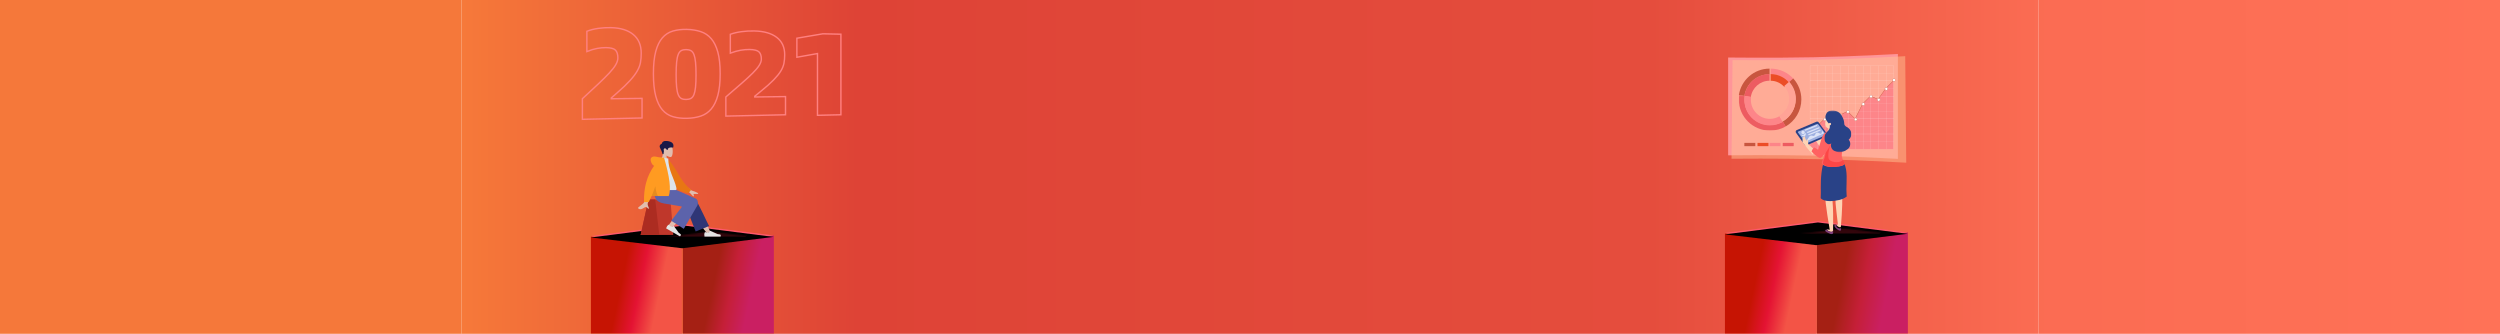 <?xml version="1.0" encoding="UTF-8"?>
<svg width="1760px" height="235px" viewBox="0 0 1760 235" version="1.1" xmlns="http://www.w3.org/2000/svg" xmlns:xlink="http://www.w3.org/1999/xlink">
    <title>画板</title>
    <defs>
        <rect id="path-1" x="0" y="0" width="325" height="235"></rect>
        <linearGradient x1="-9.862%" y1="50%" x2="100%" y2="50%" id="linearGradient-3">
            <stop stop-color="#FA6B52" offset="0%"></stop>
            <stop stop-color="#FF7257" offset="100%"></stop>
        </linearGradient>
        <rect id="path-4" x="1435" y="0" width="325" height="235"></rect>
        <linearGradient x1="-9.862%" y1="50%" x2="105.48%" y2="50.013%" id="linearGradient-6">
            <stop stop-color="#FF8D3B" offset="0%"></stop>
            <stop stop-color="#DE4336" offset="30.092%"></stop>
            <stop stop-color="#E54D3D" offset="74.119%"></stop>
            <stop stop-color="#FF7257" offset="100%"></stop>
        </linearGradient>
        <rect id="path-7" x="325" y="0" width="1110" height="235"></rect>
        <linearGradient x1="30.003%" y1="42.677%" x2="69.997%" y2="55.904%" id="linearGradient-9">
            <stop stop-color="#C61403" offset="0.049%"></stop>
            <stop stop-color="#E41333" offset="47.675%"></stop>
            <stop stop-color="#F35446" offset="100%"></stop>
        </linearGradient>
        <linearGradient x1="25.803%" y1="42.677%" x2="74.197%" y2="55.904%" id="linearGradient-10">
            <stop stop-color="#A52014" offset="0.049%"></stop>
            <stop stop-color="#C51F38" offset="47.675%"></stop>
            <stop stop-color="#CA1F62" offset="100%"></stop>
        </linearGradient>
        <polygon id="path-11" points="0 8.4 64.288 16 128.576 8 65.464 0"></polygon>
        <filter x="-1.6%" y="-12.5%" width="103.1%" height="125.0%" filterUnits="objectBoundingBox" id="filter-13">
            <feGaussianBlur stdDeviation="1.5" in="SourceAlpha" result="shadowBlurInner1"></feGaussianBlur>
            <feOffset dx="0" dy="1" in="shadowBlurInner1" result="shadowOffsetInner1"></feOffset>
            <feComposite in="shadowOffsetInner1" in2="SourceAlpha" operator="arithmetic" k2="-1" k3="1" result="shadowInnerInner1"></feComposite>
            <feColorMatrix values="0 0 0 0 1   0 0 0 0 1   0 0 0 0 1  0 0 0 0.4 0" type="matrix" in="shadowInnerInner1"></feColorMatrix>
        </filter>
        <filter x="-9.2%" y="-233.3%" width="118.3%" height="566.7%" filterUnits="objectBoundingBox" id="filter-14">
            <feGaussianBlur stdDeviation="2.8" in="SourceGraphic"></feGaussianBlur>
        </filter>
        <polygon id="path-15" points="0 0.15 33.035 0.15 33.035 25.195 0 25.195"></polygon>
        <polygon id="path-17" points="0 59.2 110.4 59.2 110.4 0 0 0"></polygon>
        <polygon id="path-19" points="0 0.218 19.043 0.218 19.043 29.578 0 29.578"></polygon>
        <linearGradient x1="30.315%" y1="42.677%" x2="69.685%" y2="55.904%" id="linearGradient-21">
            <stop stop-color="#A52014" offset="0.049%"></stop>
            <stop stop-color="#C51F38" offset="47.675%"></stop>
            <stop stop-color="#CA1F62" offset="100%"></stop>
        </linearGradient>
        <polygon id="path-22" points="0 8.4 64.288 16 128.576 8 65.464 0"></polygon>
        <filter x="-1.6%" y="-12.5%" width="103.1%" height="125.0%" filterUnits="objectBoundingBox" id="filter-24">
            <feGaussianBlur stdDeviation="1.5" in="SourceAlpha" result="shadowBlurInner1"></feGaussianBlur>
            <feOffset dx="0" dy="1" in="shadowBlurInner1" result="shadowOffsetInner1"></feOffset>
            <feComposite in="shadowOffsetInner1" in2="SourceAlpha" operator="arithmetic" k2="-1" k3="1" result="shadowInnerInner1"></feComposite>
            <feColorMatrix values="0 0 0 0 1   0 0 0 0 1   0 0 0 0 1  0 0 0 0.4 0" type="matrix" in="shadowInnerInner1"></feColorMatrix>
        </filter>
        <filter x="-9.2%" y="-233.3%" width="118.3%" height="566.7%" filterUnits="objectBoundingBox" id="filter-25">
            <feGaussianBlur stdDeviation="2.8" in="SourceGraphic"></feGaussianBlur>
        </filter>
    </defs>
    <g id="画板" stroke="none" stroke-width="1" fill="none" fill-rule="evenodd">
        <mask id="mask-2" fill="white">
            <use xlink:href="#path-1"></use>
        </mask>
        <use id="蒙版" fill="#F5783A" xlink:href="#path-1"></use>
        <mask id="mask-5" fill="white">
            <use xlink:href="#path-4"></use>
        </mask>
        <use id="蒙版" fill="url(#linearGradient-3)" xlink:href="#path-4"></use>
        <mask id="mask-8" fill="white">
            <use xlink:href="#path-7"></use>
        </mask>
        <use id="蒙版" fill="url(#linearGradient-6)" xlink:href="#path-7"></use>
        <g id="编组-8" mask="url(#mask-8)">
            <g transform="translate(409, -64)">
                <g id="编组-19" transform="translate(805, 102)">
                    <g id="编组-2" transform="translate(0.355, 117.2)">
                        <polygon id="矩形" fill="url(#linearGradient-9)" points="0 9.2 64 16.441 64 110.4 0 103.159"></polygon>
                        <polygon id="矩形" fill="url(#linearGradient-10)" points="64.8 16.102 128.8 8.4 128.8 92.698 64.8 100.4"></polygon>
                        <g id="矩形" transform="translate(0, 0.4)">
                            <mask id="mask-12" fill="white">
                                <use xlink:href="#path-11"></use>
                            </mask>
                            <g id="蒙版">
                                <use fill="#FF586C" fill-rule="evenodd" xlink:href="#path-11"></use>
                                <use fill="black" fill-opacity="1" filter="url(#filter-13)" xlink:href="#path-11"></use>
                            </g>
                            <rect fill="#CB172F" opacity="0.5" filter="url(#filter-14)" mask="url(#mask-12)" x="18.424" y="5.2" width="91.728" height="3.6" rx="1.8"></rect>
                        </g>
                    </g>
                    <g id="编组-12" transform="translate(1.755, 0)">
                        <g id="编组-10" transform="translate(63.5, 38.5) scale(-1, 1) translate(-63.5, -38.5) ">
                            <path d="M6.655,0 L7.889,0.071 C8.178,0.087 37.147,1.717 65.901,2.298 L66.4,2.308 C95.319,2.88 124.621,2.508 124.913,2.504 L126.145,2.489 L126.145,71.357 L124.913,71.342 C124.621,71.338 95.319,70.966 66.4,71.538 L65.901,71.548 C37.149,72.129 8.178,73.759 7.889,73.776 L6.655,73.846 L6.655,0 Z" id="Fill-1" fill="#FF9599"></path>
                            <path d="M1.484,1.538 L2.739,1.613 C3.033,1.63 32.496,3.342 61.751,3.989 L62.258,4 C91.681,4.638 121.483,4.325 121.78,4.322 L123.034,4.309 L123.759,73.768 L122.49,73.755 C122.189,73.752 92.022,73.438 62.258,74.077 L61.745,74.088 C32.154,74.735 2.327,76.447 2.03,76.464 L0.759,76.538 L1.484,1.538 Z" id="Fill-1" fill="#FFC295" opacity="0.5"></path>
                        </g>
                        <g id="编组" transform="translate(8.4, 8)">
                            <path d="M35.654,12.301 L38.601,9.628 C34.615,5.133 28.829,2.306 22.389,2.306 L22.389,6.313 C27.656,6.313 32.39,8.624 35.654,12.301" id="Fill-1" fill="#FD8589"></path>
                            <path d="M22.389,6.151 L22.389,10.848 C26.266,10.848 29.749,12.597 32.147,15.377 L35.513,12.239 C32.284,8.5 27.601,6.151 22.389,6.151" id="Fill-3" fill="#EC4D26"></path>
                            <path d="M38.292,9.226 L35.266,11.908 C38.172,15.108 39.939,19.338 39.939,23.978 C39.939,30.634 36.301,36.448 30.881,39.584 L32.934,43.055 C39.557,39.22 44.006,32.112 44.006,23.978 C44.006,18.308 41.844,13.138 38.292,9.226" id="Fill-5" fill="#C8563F"></path>
                            <path d="M35.393,23.603 C35.393,28.55 32.651,32.875 28.565,35.208 L30.964,39.21 C36.458,36.072 40.145,30.258 40.145,23.603 C40.145,18.963 38.354,14.732 35.409,11.532 L31.869,14.628 C34.061,17.008 35.393,20.153 35.393,23.603" id="Fill-7" fill="#FFA396"></path>
                            <path d="M21.617,6.303 L21.617,2.306 C10.677,2.306 1.611,10.377 0,20.916 L3.932,21.527 C5.251,12.906 12.667,6.303 21.617,6.303" id="Fill-9" fill="#C8563F"></path>
                            <path d="M21.617,10.822 L21.617,6.151 C12.63,6.151 5.184,12.842 3.86,21.581 L8.413,22.296 C9.398,15.798 14.933,10.822 21.617,10.822" id="Fill-11" fill="#ED5C61"></path>
                            <g transform="translate(0, 20.758)">
                                <mask id="mask-16" fill="white">
                                    <use xlink:href="#path-15"></use>
                                </mask>
                                <g id="Clip-14"></g>
                                <path d="M21.954,21.244 C12.035,21.244 3.993,13.289 3.993,3.475 C3.993,2.551 4.065,1.641 4.202,0.754 L0.255,0.15 C0.087,1.234 -0,2.344 -0,3.475 C-0,15.471 9.829,25.195 21.954,25.195 C25.995,25.195 29.782,24.114 33.035,22.228 L31.019,18.817 C28.359,20.361 25.261,21.244 21.954,21.244" id="Fill-13" fill="#ED5C61" mask="url(#mask-16)"></path>
                            </g>
                            <path d="M21.818,37.671 C14.443,37.671 8.465,31.676 8.465,24.283 C8.465,23.587 8.518,22.903 8.621,22.234 L4.07,21.527 C3.932,22.426 3.86,23.347 3.86,24.283 C3.86,34.226 11.901,42.286 21.818,42.286 C25.124,42.286 28.222,41.391 30.881,39.827 L28.558,35.842 C26.579,37.005 24.275,37.671 21.818,37.671" id="Fill-15" fill="#FD8589"></path>
                            <mask id="mask-18" fill="white">
                                <use xlink:href="#path-17"></use>
                            </mask>
                            <g id="Clip-18"></g>
                            <polygon id="Fill-17" fill="#C8563F" mask="url(#mask-18)" points="3.86 56.894 11.58 56.894 11.58 54.587 3.86 54.587"></polygon>
                            <polygon id="Fill-19" fill="#EC4D26" mask="url(#mask-18)" points="13.124 56.894 20.845 56.894 20.845 54.587 13.124 54.587"></polygon>
                            <polygon id="Fill-20" fill="#FD8589" mask="url(#mask-18)" points="21.617 56.894 29.337 56.894 29.337 54.587 21.617 54.587"></polygon>
                            <polygon id="Fill-21" fill="#ED5C61" mask="url(#mask-18)" points="30.881 56.894 38.601 56.894 38.601 54.587 30.881 54.587"></polygon>
                            <polygon id="Fill-22" fill="#FD8589" mask="url(#mask-18)" points="108.856 10.764 103.452 16.257 98.048 23.926 92.644 21.625 87.24 26.992 81.835 37.728 76.468 32.378 71.027 35.124 65.623 40.253 60.219 37.728 54.814 43.096 49.41 48.464 49.41 59.2 108.856 59.2"></polygon>
                            <g mask="url(#mask-18)" fill="#FFFFFF">
                                <g transform="translate(49.41, -0.769)">
                                    <path d="M0.693,59.803 C0.674,59.803 0.661,59.788 0.661,59.771 L0.661,0.996 C0.661,0.979 0.674,0.964 0.693,0.964 C0.712,0.964 0.726,0.979 0.726,0.996 L0.726,59.771 C0.726,59.788 0.712,59.803 0.693,59.803" id="Fill-23"></path>
                                    <path d="M6.047,59.803 C6.029,59.803 6.014,59.788 6.014,59.771 L6.014,0.996 C6.014,0.979 6.029,0.964 6.047,0.964 C6.066,0.964 6.08,0.979 6.08,0.996 L6.08,59.771 C6.08,59.788 6.066,59.803 6.047,59.803" id="Fill-24"></path>
                                    <path d="M11.401,59.803 C11.382,59.803 11.368,59.788 11.368,59.771 L11.368,0.996 C11.368,0.979 11.382,0.964 11.401,0.964 C11.42,0.964 11.434,0.979 11.434,0.996 L11.434,59.771 C11.434,59.788 11.42,59.803 11.401,59.803" id="Fill-25"></path>
                                    <path d="M16.755,59.803 C16.736,59.803 16.722,59.788 16.722,59.771 L16.722,0.996 C16.722,0.979 16.736,0.964 16.755,0.964 C16.774,0.964 16.788,0.979 16.788,0.996 L16.788,59.771 C16.788,59.788 16.774,59.803 16.755,59.803" id="Fill-26"></path>
                                    <path d="M22.109,59.803 C22.09,59.803 22.076,59.788 22.076,59.771 L22.076,0.996 C22.076,0.979 22.09,0.964 22.109,0.964 C22.128,0.964 22.142,0.979 22.142,0.996 L22.142,59.771 C22.142,59.788 22.128,59.803 22.109,59.803" id="Fill-27"></path>
                                    <path d="M27.463,59.803 C27.444,59.803 27.43,59.788 27.43,59.771 L27.43,0.996 C27.43,0.979 27.444,0.964 27.463,0.964 C27.482,0.964 27.496,0.979 27.496,0.996 L27.496,59.771 C27.496,59.788 27.482,59.803 27.463,59.803" id="Fill-28"></path>
                                    <path d="M32.817,59.803 C32.798,59.803 32.784,59.788 32.784,59.771 L32.784,0.996 C32.784,0.979 32.798,0.964 32.817,0.964 C32.836,0.964 32.85,0.979 32.85,0.996 L32.85,59.771 C32.85,59.788 32.836,59.803 32.817,59.803" id="Fill-29"></path>
                                    <path d="M38.171,59.803 C38.152,59.803 38.138,59.788 38.138,59.771 L38.138,0.996 C38.138,0.979 38.152,0.964 38.171,0.964 C38.19,0.964 38.204,0.979 38.204,0.996 L38.204,59.771 C38.204,59.788 38.19,59.803 38.171,59.803" id="Fill-30"></path>
                                    <path d="M43.525,59.803 C43.506,59.803 43.492,59.788 43.492,59.771 L43.492,0.996 C43.492,0.979 43.506,0.964 43.525,0.964 C43.544,0.964 43.558,0.979 43.558,0.996 L43.558,59.771 C43.558,59.788 43.544,59.803 43.525,59.803" id="Fill-31"></path>
                                    <path d="M48.879,59.803 C48.861,59.803 48.846,59.788 48.846,59.771 L48.846,0.996 C48.846,0.979 48.861,0.964 48.879,0.964 C48.898,0.964 48.912,0.979 48.912,0.996 L48.912,59.771 C48.912,59.788 48.898,59.803 48.879,59.803" id="Fill-32"></path>
                                    <path d="M54.233,59.803 C54.215,59.803 54.2,59.788 54.2,59.771 L54.2,0.996 C54.2,0.979 54.215,0.964 54.233,0.964 C54.252,0.964 54.266,0.979 54.266,0.996 L54.266,59.771 C54.266,59.788 54.252,59.803 54.233,59.803" id="Fill-33"></path>
                                    <path d="M59.587,59.803 C59.569,59.803 59.555,59.788 59.555,59.771 L59.555,0.996 C59.555,0.979 59.569,0.964 59.587,0.964 C59.606,0.964 59.62,0.979 59.62,0.996 L59.62,59.771 C59.62,59.788 59.606,59.803 59.587,59.803" id="Fill-34"></path>
                                    <path d="M59.587,17.148 L0.692,17.148 C0.675,17.148 0.661,17.133 0.661,17.116 C0.661,17.098 0.675,17.083 0.692,17.083 L59.587,17.083 C59.606,17.083 59.62,17.098 59.62,17.116 C59.62,17.133 59.606,17.148 59.587,17.148" id="Fill-35"></path>
                                    <path d="M59.587,22.48 L0.692,22.48 C0.675,22.48 0.661,22.465 0.661,22.448 C0.661,22.43 0.675,22.415 0.692,22.415 L59.587,22.415 C59.606,22.415 59.62,22.43 59.62,22.448 C59.62,22.465 59.606,22.48 59.587,22.48" id="Fill-36"></path>
                                    <path d="M59.587,27.812 L0.692,27.812 C0.675,27.812 0.661,27.797 0.661,27.779 C0.661,27.762 0.675,27.747 0.692,27.747 L59.587,27.747 C59.606,27.747 59.62,27.762 59.62,27.779 C59.62,27.797 59.606,27.812 59.587,27.812" id="Fill-37"></path>
                                    <path d="M59.587,33.144 L0.692,33.144 C0.675,33.144 0.661,33.129 0.661,33.111 C0.661,33.094 0.675,33.079 0.692,33.079 L59.587,33.079 C59.606,33.079 59.62,33.094 59.62,33.111 C59.62,33.129 59.606,33.144 59.587,33.144" id="Fill-38"></path>
                                    <path d="M59.587,38.476 L0.692,38.476 C0.675,38.476 0.661,38.461 0.661,38.443 C0.661,38.425 0.675,38.41 0.692,38.41 L59.587,38.41 C59.606,38.41 59.62,38.425 59.62,38.443 C59.62,38.461 59.606,38.476 59.587,38.476" id="Fill-39"></path>
                                    <path d="M59.587,43.808 L0.692,43.808 C0.675,43.808 0.661,43.793 0.661,43.775 C0.661,43.757 0.675,43.743 0.692,43.743 L59.587,43.743 C59.606,43.743 59.62,43.757 59.62,43.775 C59.62,43.793 59.606,43.808 59.587,43.808" id="Fill-40"></path>
                                    <path d="M59.587,49.14 L0.692,49.14 C0.675,49.14 0.661,49.125 0.661,49.107 C0.661,49.088 0.675,49.074 0.692,49.074 L59.587,49.074 C59.606,49.074 59.62,49.088 59.62,49.107 C59.62,49.125 59.606,49.14 59.587,49.14" id="Fill-41"></path>
                                    <path d="M59.587,54.471 L0.692,54.471 C0.675,54.471 0.661,54.457 0.661,54.439 C0.661,54.421 0.675,54.406 0.692,54.406 L59.587,54.406 C59.606,54.406 59.62,54.421 59.62,54.439 C59.62,54.457 59.606,54.471 59.587,54.471" id="Fill-42"></path>
                                    <path d="M59.587,59.803 L0.692,59.803 C0.675,59.803 0.661,59.788 0.661,59.771 C0.661,59.752 0.675,59.738 0.692,59.738 L59.587,59.738 C59.606,59.738 59.62,59.752 59.62,59.771 C59.62,59.788 59.606,59.803 59.587,59.803" id="Fill-43"></path>
                                    <path d="M59.587,1.029 L0.692,1.029 C0.675,1.029 0.661,1.014 0.661,0.996 C0.661,0.979 0.675,0.964 0.692,0.964 L59.587,0.964 C59.606,0.964 59.62,0.979 59.62,0.996 C59.62,1.014 59.606,1.029 59.587,1.029" id="Fill-44"></path>
                                    <path d="M59.587,6.361 L0.692,6.361 C0.675,6.361 0.661,6.346 0.661,6.328 C0.661,6.31 0.675,6.296 0.692,6.296 L59.587,6.296 C59.606,6.296 59.62,6.31 59.62,6.328 C59.62,6.346 59.606,6.361 59.587,6.361" id="Fill-45"></path>
                                    <path d="M59.587,11.693 L0.692,11.693 C0.675,11.693 0.661,11.678 0.661,11.66 C0.661,11.642 0.675,11.627 0.692,11.627 L59.587,11.627 C59.606,11.627 59.62,11.642 59.62,11.66 C59.62,11.678 59.606,11.693 59.587,11.693" id="Fill-46"></path>
                                </g>
                            </g>
                            <polygon id="Fill-47" fill="#C8563F" mask="url(#mask-18)" points="49.598 48.436 49.41 48.25 60.25 37.51 65.639 40.02 70.974 34.97 76.464 32.169 81.789 37.445 87.103 26.915 87.118 26.9 92.57 21.499 97.939 23.78 103.278 16.226 108.665 10.764 108.856 10.948 103.476 16.401 98.034 24.107 92.63 21.812 87.322 27.071 81.863 37.891 76.412 32.492 71.13 35.187 65.691 40.336 60.305 37.827"></polygon>
                            <path d="M49.796,49.205 C49.157,49.205 48.638,48.688 48.638,48.052 C48.638,47.416 49.157,46.899 49.796,46.899 C50.435,46.899 50.954,47.416 50.954,48.052 C50.954,48.688 50.435,49.205 49.796,49.205" id="Fill-48" fill="#FFFFFF" mask="url(#mask-18)"></path>
                            <path d="M49.795,46.899 C49.155,46.899 48.638,47.415 48.638,48.052 C48.638,48.688 49.155,49.205 49.795,49.205 C50.435,49.205 50.954,48.688 50.954,48.052 C50.954,47.415 50.435,46.899 49.795,46.899 M49.795,47.165 C50.287,47.165 50.686,47.563 50.686,48.052 C50.686,48.54 50.287,48.939 49.795,48.939 C49.304,48.939 48.906,48.54 48.906,48.052 C48.906,47.563 49.304,47.165 49.795,47.165" id="Fill-49" fill="#C8563F" mask="url(#mask-18)"></path>
                            <path d="M55.2,43.823 C54.561,43.823 54.042,43.306 54.042,42.67 C54.042,42.034 54.561,41.517 55.2,41.517 C55.839,41.517 56.358,42.034 56.358,42.67 C56.358,43.306 55.839,43.823 55.2,43.823" id="Fill-50" fill="#FFFFFF" mask="url(#mask-18)"></path>
                            <path d="M55.2,41.517 C54.56,41.517 54.042,42.032 54.042,42.67 C54.042,43.307 54.56,43.823 55.2,43.823 C55.839,43.823 56.358,43.307 56.358,42.67 C56.358,42.032 55.839,41.517 55.2,41.517 M55.2,41.783 C55.691,41.783 56.09,42.181 56.09,42.67 C56.09,43.159 55.691,43.558 55.2,43.558 C54.708,43.558 54.31,43.159 54.31,42.67 C54.31,42.181 54.708,41.783 55.2,41.783" id="Fill-51" fill="#C8563F" mask="url(#mask-18)"></path>
                            <path d="M60.604,39.21 C59.965,39.21 59.446,38.693 59.446,38.057 C59.446,37.421 59.965,36.904 60.604,36.904 C61.243,36.904 61.762,37.421 61.762,38.057 C61.762,38.693 61.243,39.21 60.604,39.21" id="Fill-52" fill="#FFFFFF" mask="url(#mask-18)"></path>
                            <path d="M60.604,36.904 C59.964,36.904 59.446,37.42 59.446,38.057 C59.446,38.694 59.964,39.21 60.604,39.21 C61.244,39.21 61.762,38.694 61.762,38.057 C61.762,37.42 61.244,36.904 60.604,36.904 M60.604,37.17 C61.095,37.17 61.494,37.568 61.494,38.057 C61.494,38.547 61.095,38.944 60.604,38.944 C60.112,38.944 59.714,38.547 59.714,38.057 C59.714,37.568 60.112,37.17 60.604,37.17" id="Fill-53" fill="#C8563F" mask="url(#mask-18)"></path>
                            <path d="M66.008,41.517 C65.369,41.517 64.85,41 64.85,40.364 C64.85,39.727 65.369,39.21 66.008,39.21 C66.647,39.21 67.166,39.727 67.166,40.364 C67.166,41 66.647,41.517 66.008,41.517" id="Fill-54" fill="#FFFFFF" mask="url(#mask-18)"></path>
                            <path d="M66.008,39.21 C65.368,39.21 64.85,39.726 64.85,40.364 C64.85,41 65.368,41.517 66.008,41.517 C66.648,41.517 67.166,41 67.166,40.364 C67.166,39.726 66.648,39.21 66.008,39.21 M66.008,39.476 C66.499,39.476 66.899,39.874 66.899,40.364 C66.899,40.853 66.499,41.251 66.008,41.251 C65.517,41.251 65.118,40.853 65.118,40.364 C65.118,39.874 65.517,39.476 66.008,39.476" id="Fill-55" fill="#C8563F" mask="url(#mask-18)"></path>
                            <path d="M71.413,36.135 C70.774,36.135 70.255,35.618 70.255,34.982 C70.255,34.346 70.774,33.829 71.413,33.829 C72.052,33.829 72.571,34.346 72.571,34.982 C72.571,35.618 72.052,36.135 71.413,36.135" id="Fill-56" fill="#FFFFFF" mask="url(#mask-18)"></path>
                            <path d="M71.412,33.829 C70.772,33.829 70.255,34.344 70.255,34.982 C70.255,35.618 70.772,36.135 71.412,36.135 C72.052,36.135 72.571,35.618 72.571,34.982 C72.571,34.344 72.052,33.829 71.412,33.829 M71.412,34.094 C71.903,34.094 72.303,34.492 72.303,34.982 C72.303,35.471 71.903,35.869 71.412,35.869 C70.921,35.869 70.522,35.471 70.522,34.982 C70.522,34.492 70.921,34.094 71.412,34.094" id="Fill-57" fill="#C8563F" mask="url(#mask-18)"></path>
                            <path d="M76.817,33.829 C76.178,33.829 75.659,33.312 75.659,32.675 C75.659,32.04 76.178,31.522 76.817,31.522 C77.456,31.522 77.975,32.04 77.975,32.675 C77.975,33.312 77.456,33.829 76.817,33.829" id="Fill-58" fill="#FFFFFF" mask="url(#mask-18)"></path>
                            <path d="M76.816,31.522 C76.176,31.522 75.659,32.038 75.659,32.675 C75.659,33.312 76.176,33.829 76.816,33.829 C77.456,33.829 77.975,33.312 77.975,32.675 C77.975,32.038 77.456,31.522 76.816,31.522 M76.816,31.788 C77.308,31.788 77.707,32.186 77.707,32.675 C77.707,33.165 77.308,33.563 76.816,33.563 C76.325,33.563 75.927,33.165 75.927,32.675 C75.927,32.186 76.325,31.788 76.816,31.788" id="Fill-59" fill="#C8563F" mask="url(#mask-18)"></path>
                            <path d="M82.221,39.21 C81.582,39.21 81.063,38.693 81.063,38.057 C81.063,37.421 81.582,36.904 82.221,36.904 C82.86,36.904 83.379,37.421 83.379,38.057 C83.379,38.693 82.86,39.21 82.221,39.21" id="Fill-60" fill="#FFFFFF" mask="url(#mask-18)"></path>
                            <path d="M82.221,36.904 C81.581,36.904 81.063,37.42 81.063,38.057 C81.063,38.694 81.581,39.21 82.221,39.21 C82.86,39.21 83.379,38.694 83.379,38.057 C83.379,37.42 82.86,36.904 82.221,36.904 M82.221,37.17 C82.712,37.17 83.111,37.568 83.111,38.057 C83.111,38.547 82.712,38.944 82.221,38.944 C81.729,38.944 81.331,38.547 81.331,38.057 C81.331,37.568 81.729,37.17 82.221,37.17" id="Fill-61" fill="#C8563F" mask="url(#mask-18)"></path>
                            <path d="M87.625,28.447 C86.986,28.447 86.467,27.93 86.467,27.294 C86.467,26.658 86.986,26.14 87.625,26.14 C88.264,26.14 88.783,26.658 88.783,27.294 C88.783,27.93 88.264,28.447 87.625,28.447" id="Fill-62" fill="#FFFFFF" mask="url(#mask-18)"></path>
                            <path d="M87.625,26.14 C86.985,26.14 86.467,26.656 86.467,27.294 C86.467,27.93 86.985,28.447 87.625,28.447 C88.265,28.447 88.783,27.93 88.783,27.294 C88.783,26.656 88.265,26.14 87.625,26.14 M87.625,26.406 C88.117,26.406 88.516,26.804 88.516,27.294 C88.516,27.783 88.117,28.181 87.625,28.181 C87.134,28.181 86.734,27.783 86.734,27.294 C86.734,26.804 87.134,26.406 87.625,26.406" id="Fill-63" fill="#C8563F" mask="url(#mask-18)"></path>
                            <path d="M93.029,23.065 C92.39,23.065 91.871,22.547 91.871,21.912 C91.871,21.275 92.39,20.758 93.029,20.758 C93.668,20.758 94.187,21.275 94.187,21.912 C94.187,22.547 93.668,23.065 93.029,23.065" id="Fill-64" fill="#FFFFFF" mask="url(#mask-18)"></path>
                            <path d="M93.029,20.758 C92.389,20.758 91.871,21.274 91.871,21.912 C91.871,22.548 92.389,23.065 93.029,23.065 C93.669,23.065 94.187,22.548 94.187,21.912 C94.187,21.274 93.669,20.758 93.029,20.758 M93.029,21.024 C93.521,21.024 93.92,21.422 93.92,21.912 C93.92,22.401 93.521,22.799 93.029,22.799 C92.538,22.799 92.138,22.401 92.138,21.912 C92.138,21.422 92.538,21.024 93.029,21.024" id="Fill-65" fill="#C8563F" mask="url(#mask-18)"></path>
                            <path d="M98.434,25.371 C97.795,25.371 97.276,24.854 97.276,24.218 C97.276,23.582 97.795,23.065 98.434,23.065 C99.073,23.065 99.592,23.582 99.592,24.218 C99.592,24.854 99.073,25.371 98.434,25.371" id="Fill-66" fill="#FFFFFF" mask="url(#mask-18)"></path>
                            <path d="M98.434,23.065 C97.793,23.065 97.276,23.582 97.276,24.218 C97.276,24.856 97.793,25.371 98.434,25.371 C99.074,25.371 99.592,24.856 99.592,24.218 C99.592,23.582 99.074,23.065 98.434,23.065 M98.434,23.331 C98.925,23.331 99.325,23.73 99.325,24.218 C99.325,24.708 98.925,25.106 98.434,25.106 C97.942,25.106 97.543,24.708 97.543,24.218 C97.543,23.73 97.942,23.331 98.434,23.331" id="Fill-67" fill="#C8563F" mask="url(#mask-18)"></path>
                            <path d="M103.838,17.683 C103.199,17.683 102.68,17.165 102.68,16.53 C102.68,15.894 103.199,15.377 103.838,15.377 C104.477,15.377 104.996,15.894 104.996,16.53 C104.996,17.165 104.477,17.683 103.838,17.683" id="Fill-68" fill="#FFFFFF" mask="url(#mask-18)"></path>
                            <path d="M103.838,15.377 C103.198,15.377 102.68,15.892 102.68,16.53 C102.68,17.166 103.198,17.683 103.838,17.683 C104.478,17.683 104.996,17.166 104.996,16.53 C104.996,15.892 104.478,15.377 103.838,15.377 M103.838,15.643 C104.329,15.643 104.729,16.04 104.729,16.53 C104.729,17.019 104.329,17.417 103.838,17.417 C103.346,17.417 102.947,17.019 102.947,16.53 C102.947,16.04 103.346,15.643 103.838,15.643" id="Fill-69" fill="#C8563F" mask="url(#mask-18)"></path>
                            <path d="M109.242,11.532 C108.603,11.532 108.084,11.016 108.084,10.379 C108.084,9.743 108.603,9.226 109.242,9.226 C109.881,9.226 110.4,9.743 110.4,10.379 C110.4,11.016 109.881,11.532 109.242,11.532" id="Fill-70" fill="#FFFFFF" mask="url(#mask-18)"></path>
                            <path d="M109.242,9.226 C108.602,9.226 108.084,9.743 108.084,10.379 C108.084,11.017 108.602,11.532 109.242,11.532 C109.882,11.532 110.4,11.017 110.4,10.379 C110.4,9.743 109.882,9.226 109.242,9.226 M109.242,9.492 C109.733,9.492 110.133,9.891 110.133,10.379 C110.133,10.869 109.733,11.267 109.242,11.267 C108.751,11.267 108.351,10.869 108.351,10.379 C108.351,9.891 108.751,9.492 109.242,9.492" id="Fill-71" fill="#C8563F" mask="url(#mask-18)"></path>
                        </g>
                    </g>
                    <g id="人右" transform="translate(69.355, 83.6) scale(-1, 1) translate(-69.355, -83.6) translate(49.355, 39.6)">
                        <path d="M28,15.157 C28,15.157 23.321,25.995 20.024,27.883 C19.647,28.099 18.276,27.95 18.276,27.95 L9.6,17.008 L15.466,15.751 L19.503,21.469 L25.779,14.4 L28,15.157 Z" id="Fill-1" fill="#FFD3B3"></path>
                        <path d="M17.567,18.613 L31.404,24.675 C32.067,24.986 32.855,24.695 33.162,24.027 L39.077,15.716 C39.384,15.047 39.097,14.254 38.433,13.944 L24.627,8.124 C23.964,7.814 23.177,8.104 22.869,8.773 L16.923,16.841 C16.616,17.509 16.903,18.303 17.567,18.613" id="Fill-3" fill="#294287"></path>
                        <path d="M32.233,22.857 L37.489,15.781 C37.711,15.483 37.587,15.065 37.237,14.925 L24.097,9.644 C23.839,9.541 23.543,9.624 23.383,9.843 L17.6,17.412 L31.175,23.136 C31.531,23.287 32.007,23.161 32.233,22.857" id="Fill-5" fill="#9DAFE0"></path>
                        <path d="M22.673,12.791 L30.548,15.964 C30.736,16.039 30.956,15.995 31.089,15.855 C31.289,15.645 31.209,15.322 30.928,15.209 L23.053,12.036 C22.858,11.959 22.631,12.009 22.5,12.157 C22.313,12.368 22.398,12.68 22.673,12.791" id="Fill-7" fill="#DCE3F7"></path>
                        <path d="M21.873,14.391 L29.748,17.564 C29.935,17.639 30.155,17.595 30.289,17.455 C30.489,17.245 30.408,16.922 30.128,16.809 L22.252,13.636 C22.058,13.559 21.831,13.609 21.7,13.757 C21.513,13.968 21.598,14.28 21.873,14.391" id="Fill-9" fill="#DCE3F7"></path>
                        <path d="M24.272,11.191 L32.148,14.364 C32.336,14.439 32.555,14.395 32.689,14.255 C32.89,14.045 32.808,13.722 32.527,13.609 L24.652,10.436 C24.458,10.359 24.231,10.408 24.1,10.556 C23.913,10.768 23.998,11.081 24.272,11.191" id="Fill-11" fill="#DCE3F7"></path>
                        <path d="M31.2,21.6 C31.2,21.6 30.236,18.474 28.662,17.893 C28.278,17.752 27.624,17.892 27.065,18.068 C26.499,18.247 25.893,17.973 25.659,17.433 C25.349,16.718 24.881,15.868 24.371,15.736 C23.466,15.503 21.804,16.781 21.314,16.653 C20.826,16.525 20.629,14.4 20.629,14.4 L19.2,16.198 L31.2,21.6 Z" id="Fill-13" fill="#DCE3F7"></path>
                        <path d="M32.955,15.009 C32.63,15.586 32.833,16.317 33.409,16.645 C33.986,16.97 34.718,16.767 35.044,16.191 C35.371,15.614 35.167,14.883 34.591,14.555 C34.013,14.23 33.281,14.433 32.955,15.009" id="Fill-15" fill="#DCE3F7"></path>
                        <path d="M32.37,16.157 L32.662,16.006 C32.693,15.99 32.733,16.008 32.734,16.038 C32.739,16.24 32.815,16.837 33.514,17.208 C34.26,17.519 34.915,17.262 35.122,17.163 C35.152,17.148 35.189,17.166 35.19,17.196 L35.199,17.408 C35.214,17.716 34.964,17.99 34.604,18.062 L32.928,18.397 C32.783,18.414 32.643,18.348 32.586,18.235 L32.043,16.923 C31.924,16.634 32.06,16.316 32.37,16.157" id="Fill-17" fill="#DCE3F7"></path>
                        <path d="M9.448,80.562 L9.448,80.562 C9.488,80.19 9.521,79.884 9.524,79.829 C9.602,78.688 9.943,76.541 9.995,75.89 C10.317,71.734 12.669,58.865 9.77,56.919 C8.764,56.245 6.577,58.653 6.577,58.653 C6.184,63.324 6.534,69.728 6.766,73.723 L7.391,82.158 C7.716,82.605 8.526,82.373 9.298,81.944 C9.685,81.712 10.55,81.119 10.39,80.512 C10.39,80.512 10.23,80.275 9.448,80.562" id="Fill-19" fill="#FFD3B3"></path>
                        <path d="M10.591,81.448 C10.738,82.423 8.269,83.942 7.366,82.935 C7.366,82.935 6.958,83.68 7.42,84.547 C7.598,84.878 8.344,84.998 9.502,84.183 C10.007,83.827 11.208,82.968 11.804,81.882 C12.447,80.711 11.456,80.37 9.601,81.464 C9.601,81.464 10.552,81.19 10.591,81.448" id="Fill-21" fill="#80407C"></path>
                        <path d="M12.883,84.657 C12.883,84.657 12.283,61.589 14.308,59.75 C15.335,58.817 18.337,59.115 18.391,60.311 C18.598,64.869 15.219,84.185 15.219,84.185 C15.223,84.186 16.23,83.957 16.23,83.957 C16.23,83.957 17.063,83.792 17.187,84.079 C17.348,84.45 14.428,86.393 13.018,85.237 C12.904,85.144 12.819,85.018 12.883,84.657" id="Fill-23" fill="#FFD3B3"></path>
                        <path d="M15.413,85.396 C14.101,85.87 13.253,85.84 13.197,84.857 C13.197,84.857 12.654,84.924 12.838,86.476 C12.911,87.087 13.653,87.397 14.787,87.064 C15.333,86.905 17.517,85.889 18.13,85.285 C18.877,84.552 18.065,83.483 15.82,84.286 C15.82,84.286 17.25,83.962 17.201,84.338 C17.16,84.649 16.262,85.089 15.413,85.396" id="Fill-25" fill="#80407C"></path>
                        <path d="M18.645,35.2 C18.645,35.2 20.079,36.593 21.009,44.009 C21.939,51.426 21.241,57.681 21.6,61.933 C21.6,61.933 19.031,65.635 8.269,63.13 C5.05,62.38 3.476,60.862 3.2,60.67 C3.2,60.67 3.482,59.685 3.483,55.835 C3.486,50.897 2.491,41.888 5.09,37.707 C6.525,35.396 6.718,36.593 7.435,36.733 C17.262,38.671 18.645,35.2 18.645,35.2" id="Fill-27" fill="#294287"></path>
                        <path d="M16.26,11.2 C16.26,11.2 16.064,13.043 16.8,14.981 L12,15.2 C12,15.2 11.875,11.985 16.26,11.2" id="Fill-29" fill="#FFC194"></path>
                        <path d="M17.646,4.506 C17.646,4.506 18.299,7.113 18.399,9.885 C18.43,10.763 17.908,11.735 17.33,12.185 C16.589,12.759 15.697,13.147 14.612,12.342 C12.442,10.733 12.826,7.547 12.826,7.547 C12.826,7.547 13.207,2.4 17.646,4.506" id="Fill-31" fill="#FFD3B3"></path>
                        <path d="M20.676,37.629 C19.758,39.003 17.701,39.64 15.281,39.916 C11.79,40.311 5.527,39.257 5.046,38.039 C4.66,37.061 5.342,36.521 6.033,34.789 C6.215,34.331 6.401,33.786 6.566,33.133 C6.59,33.03 6.617,32.919 6.642,32.809 C7.425,29.39 3.398,17.481 3.21,15.652 C3.024,13.822 5.592,12 5.592,12 L10.246,13.594 C10.246,13.594 9.791,15.16 12.168,15.757 C14.545,16.352 15.892,15.149 15.892,15.149 L17.897,16.166 C19.672,17.064 20.576,19.134 19.926,21.014 C19.651,21.812 19.053,22.714 18.757,24.012 C18.64,24.519 18.572,25.087 18.585,25.73 C18.688,30.086 19.276,32.688 19.644,33.677 C19.775,34.035 21.226,36.806 20.676,37.629" id="Fill-33" fill="#FF6161"></path>
                        <path d="M19.881,37.679 C19.002,39.024 17.031,39.647 14.712,39.917 C11.368,40.304 5.368,39.273 4.907,38.08 C4.537,37.122 5.191,36.593 5.853,34.898 C7.549,37.18 13.421,37.048 15.466,34.925 C17.664,32.648 14.481,23.278 14.481,23.278 C15.19,23.186 16.847,22.933 18.042,24.346 C17.931,24.842 17.866,25.398 17.878,26.028 C17.977,30.293 18.54,32.841 18.893,33.809 C19.018,34.159 20.408,36.873 19.881,37.679" id="Fill-35" fill="#FC4646"></path>
                        <path d="M34.379,20.072 C34.379,20.072 34.436,21.509 34.362,22.216 C34.261,23.184 33.089,24.011 32.437,24.948 C31.296,26.593 27.175,31.2 27.175,31.2 L25.6,28.145 L30.381,23.895 C30.381,23.895 30.401,22.67 30.588,21.37 C30.781,20.034 31.283,20.282 31.367,20.567 C31.464,20.889 31.331,21.72 31.331,21.72 C31.331,21.72 31.748,21.372 32.119,20.594 L32.79,18.626 C32.845,18.467 32.989,18.376 33.138,18.405 C33.558,18.49 34.073,19.074 34.379,20.072" id="Fill-37" fill="#FFD3B3"></path>
                        <path d="M17.334,15.347 C17.334,15.347 18.443,15.394 19.618,17.159 C20.531,18.537 21.341,20.91 22.631,25.424 L23.225,27.339 C23.3,27.582 23.568,27.69 23.781,27.564 L26.055,26.21 C27.535,27.057 28,29.121 28,29.121 C28,29.121 24.576,32.827 22.359,33.561 C20.115,34.304 14.13,24.187 13.654,21.6 C13.176,19.012 15.982,14.311 17.334,15.347" id="Fill-39" fill="#FF6161"></path>
                        <g id="编组">
                            <mask id="mask-20" fill="white">
                                <use xlink:href="#path-19"></use>
                            </mask>
                            <g id="Clip-42"></g>
                            <path d="M14.92,0.373 C16.248,0.609 17.335,1.555 17.809,2.834 C18.224,3.954 18.624,4.837 17.784,6.688 C17.249,7.872 15.913,9.301 15.913,9.301 C15.913,9.301 14.925,8.471 14.461,9.16 C14.092,9.709 14.254,10.575 15.241,10.663 L15.205,10.852 C14.979,12.032 15.323,13.239 16.1,14.149 C16.867,15.049 18.534,16.443 18.9,18.394 C19.186,19.927 19.252,22.025 17.02,23.545 C15.703,24.563 14.092,23.32 14.092,23.32 C14.895,25.113 13.964,27.559 12.152,28.531 C7.79,30.873 4.382,28.764 2.406,27.265 C0.451,25.782 0.216,22.39 1.872,20.784 C-0.985,18.332 -0.662,13.625 3.471,11.632 C4.099,11.33 4.952,10.467 4.994,9.765 C5.062,8.639 5.012,6.735 6.844,3.703 C8.815,0.442 12.148,-0.119 14.92,0.373" id="Fill-41" fill="#294287" mask="url(#mask-20)"></path>
                        </g>
                    </g>
                </g>
                <g id="编组-20" transform="translate(0, 0.381)">
                    <g id="编组-5" transform="translate(7, 158)">
                        <g id="编组-2" transform="translate(0, 63)">
                            <polygon id="矩形" fill="url(#linearGradient-9)" points="0 9.2 64 16.441 64 110.4 0 103.159"></polygon>
                            <polygon id="矩形" fill="url(#linearGradient-21)" points="64.8 16.102 128.8 8.4 128.8 102.698 64.8 110.4"></polygon>
                            <g id="矩形" transform="translate(0, 0.4)">
                                <mask id="mask-23" fill="white">
                                    <use xlink:href="#path-22"></use>
                                </mask>
                                <g id="蒙版">
                                    <use fill="#FF586C" fill-rule="evenodd" xlink:href="#path-22"></use>
                                    <use fill="black" fill-opacity="1" filter="url(#filter-24)" xlink:href="#path-22"></use>
                                </g>
                                <rect fill="#CB172F" opacity="0.5" filter="url(#filter-25)" mask="url(#mask-23)" x="18.424" y="5.2" width="91.728" height="3.6" rx="1.8"></rect>
                            </g>
                        </g>
                        <g id="Humaaan" transform="translate(22, 0)">
                            <g id="Head/Front" transform="translate(16.4, 0)">
                                <g id="Head" transform="translate(10.8, 6.235)" fill="#E1BDAF">
                                    <path d="M7.629,1.837 C8.788,4.01 8.65,9.52 7.152,9.909 C6.555,10.063 5.282,9.684 3.987,8.899 L4.8,14.683 L0,14.683 L1.652,6.936 C0.731,5.849 0.107,4.516 0.211,3.022 C0.512,-1.282 6.47,-0.335 7.629,1.837 Z"></path>
                                </g>
                                <path d="M12.084,14.141 C11.481,11.446 9.765,9.608 10.027,8.404 C10.202,7.601 10.668,7.101 11.424,6.905 C11.816,5.313 13.078,4.636 15.211,4.874 C18.411,5.23 20.364,6.567 19.52,9.507 C18.745,9.507 17.809,9.225 16.515,9.708 C16.104,9.862 15.811,10.337 15.634,11.134 L15.049,11.134 C14.482,10.188 13.922,9.84 13.37,10.091 C12.818,10.342 12.693,10.951 12.994,11.919 L12.706,14.141 L12.084,14.141 Z" id="Hair" fill="#191847"></path>
                            </g>
                            <g id="Bottom/Skinny-Jeans-1" transform="translate(0, 37.612)">
                                <g id="编组" transform="translate(2, 8.448)">
                                    <g id="Seat-Stuff" transform="translate(11, 0)">
                                        <polygon fill="#BF372B" points="5.525 0 20.975 0 23 24.941 0 24.941"></polygon>
                                        <polygon fill="#AC2C21" points="5.525 0 10.277 0 13.121 24.941 0 24.941"></polygon>
                                    </g>
                                </g>
                                <path d="M59.832,32.382 C55.889,27.54 53.221,23.95 51.828,21.613 C49.443,17.61 47.491,14.049 46.875,12.688 C45.406,9.444 50.256,7.925 51.354,9.438 C53.016,11.729 56.564,18.935 62,31.058 L59.832,32.382 Z" id="LegLower" fill="#E1BDAF"></path>
                                <path d="M51.752,30.975 L44.413,12.397 C42.843,9.011 50.423,6.785 51.577,8.361 C54.195,11.939 60.42,26.054 61.2,27.12 L51.752,30.975 Z" id="LegLower" fill="#2F3676"></path>
                                <g id="Lower-Leg" transform="translate(40.529, 20.969) rotate(39) translate(-40.529, -20.969) translate(37.029, 9.403)" fill="#E1BDAF">
                                    <path d="M0.962,21.713 C0.761,19.179 0.387,10.405 0.761,6.344 C0.869,5.177 0.982,4.049 1.096,2.991 C1.435,-0.155 7.236,-0.056 6.775,2.933 C5.628,10.376 3.609,20.808 3.464,21.709 C3.261,22.972 1.089,23.306 0.962,21.713 Z" id="LegLower"></path>
                                </g>
                                <g id="编组" transform="translate(31.8, 24.136)" fill="#E4E4E4">
                                    <g id="Right-Shoe" transform="translate(6.1, 4.023) rotate(30) translate(-6.1, -4.023) ">
                                        <path d="M0.536,5.109 C0.312,5.71 0.2,6.159 0.2,6.458 C0.2,6.82 0.26,7.349 0.38,8.045 C0.799,8.045 4.559,8.045 11.661,8.045 C11.954,7.071 11.785,6.545 11.153,6.467 C10.521,6.389 9.997,6.319 9.579,6.256 L4.337,3.906 C4.236,3.861 4.117,3.906 4.072,4.007 C4.071,4.009 4.071,4.011 4.07,4.013 L3.733,4.835 L3.733,4.835 C3.148,5.109 2.673,5.246 2.307,5.246 C2.011,5.246 1.601,5.126 1.078,4.885 L1.078,4.885 C0.877,4.793 0.64,4.88 0.547,5.081 C0.543,5.09 0.539,5.099 0.536,5.109 Z" id="shoe"></path>
                                    </g>
                                </g>
                                <g id="Right-Shoe" transform="translate(57.6, 26.55)" fill="#E4E4E4">
                                    <path d="M0.536,5.109 C0.312,5.71 0.2,6.159 0.2,6.458 C0.2,6.82 0.26,7.349 0.38,8.045 C0.799,8.045 4.559,8.045 11.661,8.045 C11.954,7.071 11.785,6.545 11.153,6.467 C10.521,6.389 9.997,6.319 9.579,6.256 L4.337,3.906 C4.236,3.861 4.117,3.906 4.072,4.007 C4.071,4.009 4.071,4.011 4.07,4.013 L3.733,4.835 L3.733,4.835 C3.148,5.109 2.673,5.246 2.307,5.246 C2.011,5.246 1.601,5.126 1.078,4.885 L1.078,4.885 C0.877,4.793 0.64,4.88 0.547,5.081 C0.543,5.09 0.539,5.099 0.536,5.109 Z" id="shoe"></path>
                                </g>
                                <path d="M41.772,13.325 C35.673,12.326 31.588,11.642 29.516,11.275 C23.611,10.228 21.89,7.033 22.908,0.061 L33.787,0.061 C35.227,0.479 41.242,3.065 51.834,7.818 C53.739,8.77 53.384,11.575 53.036,12.499 C53.022,12.537 49.809,18.072 43.398,29.107 L34.499,23.405 L41.789,13.997 C41.982,13.607 41.976,13.383 41.772,13.325 Z" id="Leg-and-Butt" fill="#5C63AB"></path>
                            </g>
                            <g id="Body/Long-Sleeve-1" transform="translate(4.4, 16.493)">
                                <path d="M13.662,18.709 L17.841,18.726 C15.26,27.104 13.867,31.549 13.662,32.062 C13.199,33.215 14.178,34.972 14.597,35.916 C13.233,36.53 13.378,34.256 11.658,35.061 C11.441,35.163 11.231,35.275 11.027,35.392 L10.722,35.567 C9.566,36.242 8.517,36.895 7.078,36.002 C6.855,35.863 6.61,35.342 7.201,34.935 C8.672,33.92 10.793,32.144 11.08,31.559 C11.47,30.762 12.331,26.479 13.662,18.709 L13.662,18.709 Z M38.156,18.547 L44.536,23.258 C46.266,23.728 47.712,24.312 48.873,25.011 C49.147,25.262 49.478,25.771 48.341,25.683 C47.204,25.595 46.004,25.554 45.847,25.944 C45.69,26.334 46.378,26.801 46.061,27.327 C45.849,27.678 44.85,26.798 43.063,24.687 L36.746,22.053 L38.156,18.547 Z" id="Skin" fill="#E1BDAF"></path>
                                <path d="M24.541,1.922 L26.237,1.474 C33.115,6.468 36.674,16.907 45.004,21.873 L43.324,24.389 C29.583,23.886 25.075,11.168 24.541,1.922 Z" id="Coat-Back" fill="#E87613" transform="translate(34.772, 12.932) rotate(5) translate(-34.772, -12.932) "></path>
                                <path d="M18,22.929 C24.934,22.929 30.035,22.929 33.302,22.929 C34.002,22.929 33.87,21.914 33.769,21.401 C32.602,15.488 28.048,9.114 28.048,0.696 L23.634,0 C19.983,5.905 18.721,13.175 18,22.929 Z" id="Shirt" fill="#DDE3E9"></path>
                                <path d="M23.302,-7.54951657e-15 C23.449,-7.43849426e-15 23.584,0.009 23.707,0.027 L25.094,0.108 C29.059,13.62 30.152,22.635 28.374,27.153 L28.374,27.153 L16.33,27.154 C15.617,28.827 14.934,30.234 14.282,31.377 L14.282,31.377 L11,31.377 C10.691,21.333 13.066,12.809 18.124,5.803 C17.482,5.619 16.974,5.187 16.6,4.508 C14.987,1.58 15.569,-0.032 17.293,-0.562 C19.018,-1.091 20.555,-1.02140518e-14 23.302,-7.54951657e-15 Z" id="Coat-Front" fill="#FF9B21"></path>
                                <path d="M20.8,27.153 L16.33,27.154 C17.163,25.201 18.037,22.888 18.953,20.212 C19.332,23.4 19.947,25.714 20.8,27.153 Z" id="Shade" fill-opacity="0.1" fill="#000000"></path>
                            </g>
                        </g>
                    </g>
                    <path d="M43,146.677 L43,132.877 L21.336,133.147 L21.336,132.601 L25.32,129.104 C29.194,125.748 32.265,122.821 34.534,120.315 C36.802,117.817 38.518,115.537 39.68,113.471 C40.842,111.408 41.589,109.407 41.921,107.465 C42.253,105.525 42.419,103.389 42.419,101.058 C42.419,95.38 40.565,91.014 36.858,87.948 C33.15,84.866 27.893,83.241 21.087,83.083 C18.043,83.013 15.055,83.188 12.123,83.609 C9.19,84.032 6.534,84.709 4.154,85.64 L4.154,99.919 C6.81,98.845 9.231,98.109 11.417,97.708 C13.603,97.308 15.664,97.122 17.601,97.147 C20.921,97.191 23.148,97.78 24.283,98.915 C25.417,100.048 25.984,101.883 25.984,104.423 C25.984,105.875 25.486,107.459 24.49,109.179 C23.494,110.901 21.958,112.867 19.883,115.08 C17.808,117.299 15.208,119.877 12.081,122.818 C8.955,125.772 5.261,129.205 1,133.123 L1,147.619 L43,146.677 Z M74.544,146.919 C78.144,146.836 81.404,146.31 84.325,145.344 C87.246,144.382 89.709,142.711 91.716,140.333 C93.722,137.962 95.271,134.77 96.363,130.758 C97.454,126.752 98,121.679 98,115.533 C98,109.387 97.454,104.328 96.363,100.35 C95.271,96.367 93.722,93.204 91.716,90.862 C89.709,88.513 87.246,86.856 84.325,85.894 C81.404,84.928 78.144,84.402 74.544,84.319 C70.945,84.236 67.685,84.616 64.764,85.462 C61.843,86.311 59.364,87.899 57.329,90.225 C55.293,92.559 53.729,95.767 52.637,99.849 C51.546,103.938 51,109.167 51,115.53 C51,121.893 51.546,127.136 52.637,131.255 C53.729,135.367 55.293,138.605 57.329,140.968 C59.364,143.325 61.843,144.926 64.764,145.776 C67.685,146.622 70.945,147.002 74.544,146.919 Z M74,133.647 C72.675,133.665 71.566,133.44 70.673,132.973 C69.78,132.506 69.06,131.631 68.512,130.348 C67.965,129.065 67.576,127.284 67.346,125.006 C67.115,122.727 67,119.787 67,116.186 C67,112.585 67.115,109.63 67.346,107.321 C67.576,105.012 67.965,103.201 68.512,101.887 C69.06,100.574 69.78,99.684 70.673,99.216 C71.566,98.748 72.675,98.523 74,98.539 C75.383,98.557 76.521,98.809 77.414,99.297 C78.307,99.784 79.012,100.685 79.531,101.998 C80.049,103.311 80.424,105.112 80.654,107.402 C80.885,109.69 81,112.616 81,116.18 C81,119.744 80.885,122.655 80.654,124.914 C80.424,127.174 80.049,128.945 79.531,130.229 C79.012,131.513 78.307,132.4 77.414,132.887 C76.521,133.375 75.383,133.629 74,133.647 Z M144,144.414 L144,131.619 L122.336,131.889 L122.336,131.382 L126.32,128.133 C130.194,125.017 133.265,122.3 135.534,119.975 C137.802,117.657 139.518,115.543 140.68,113.627 C141.842,111.715 142.589,109.859 142.921,108.059 C143.253,106.26 143.419,104.28 143.419,102.119 C143.419,96.855 141.565,92.805 137.858,89.956 C134.15,87.092 128.893,85.575 122.087,85.418 C119.043,85.347 116.055,85.505 113.123,85.891 C110.19,86.28 107.534,86.904 105.154,87.765 L105.154,101.032 C107.81,100.037 110.231,99.355 112.417,98.984 C114.603,98.615 116.664,98.444 118.601,98.469 C121.921,98.513 124.148,99.062 125.283,100.116 C126.417,101.169 126.984,102.872 126.984,105.23 C126.984,106.576 126.486,108.047 125.49,109.642 C124.494,111.24 122.958,113.065 120.883,115.119 C118.808,117.179 116.208,119.573 113.081,122.305 C109.955,125.05 106.261,128.241 102,131.885 L102,145.355 L144,144.414 Z M183,144.412 L183,87.698 L170.306,87.414 L152,90.521 L152,103.922 L166.507,101.322 L166.507,144.793 L183,144.412 Z" id="2021" stroke="#FF8080" fill-rule="nonzero"></path>
                </g>
            </g>
        </g>
        <g id="编组-11" mask="url(#mask-8)">
            <g transform="translate(628, 51)"></g>
        </g>
    </g>
</svg>